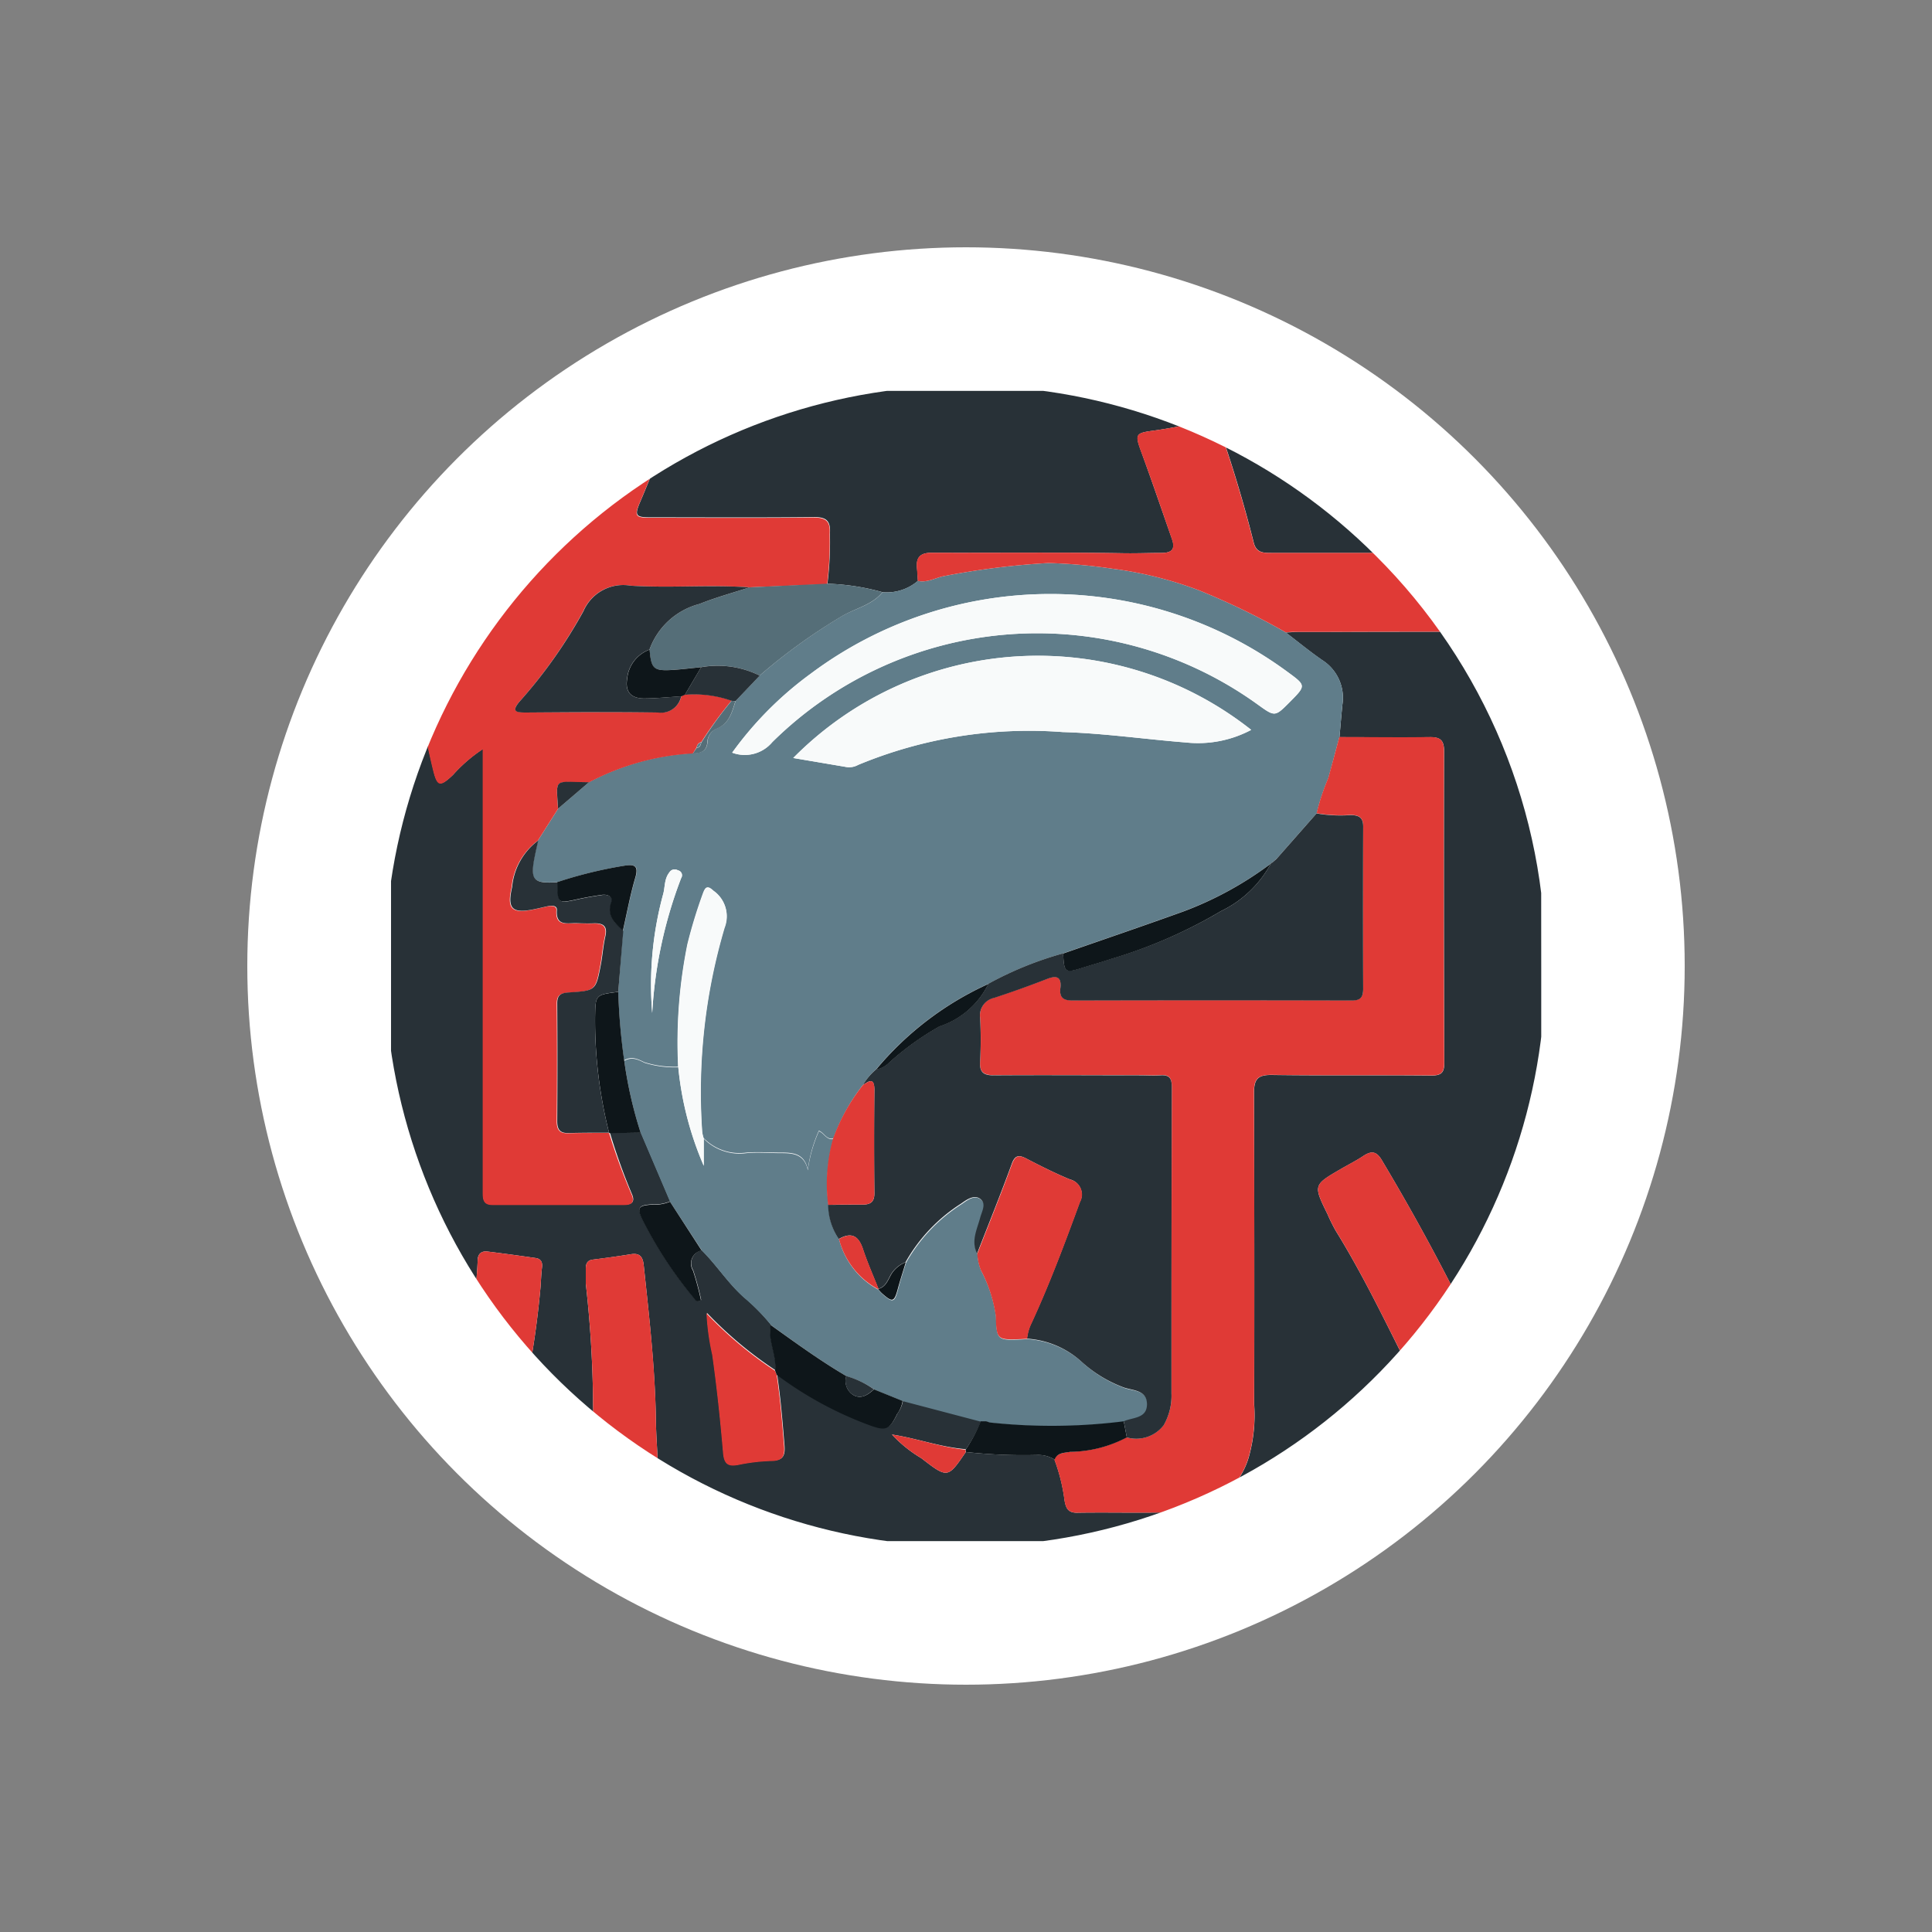 <svg id="bfec1826-49b6-4b44-9543-73319c200b04" data-name="Ebene 1" xmlns="http://www.w3.org/2000/svg" xmlns:xlink="http://www.w3.org/1999/xlink" viewBox="0 0 50 50"><rect x="0" y="0" width="50" height="50" fill="#808080" stroke="none"/><defs><style>.e5e5da59-2928-4ae9-9c0c-af64f99491c5{fill:none;}.ae692aea-ee82-4d89-b269-b55b22f85fbb{fill:#fff;}.e585a695-d218-4311-8b2d-46bc8dd2880b{clip-path:url(#ff340764-6958-467f-9249-e8bedfd1c66b);}.a5ff1afd-efae-4804-bf09-9706807c0b52{fill:#283137;}.f359d0c8-f2dc-4e44-8897-08049db84897{fill:#607d8a;}.ebed521e-0b58-4a78-88af-944c32f87029{fill:#e03a36;}.ac953757-9e0c-4a49-ba91-9aaf20085be8{fill:#556e78;}.ae101f0c-f541-44c2-b9fb-6695ce2f85db{fill:#0e161a;}.f60e0991-1f3e-4d68-9143-7c674815c86a{fill:#f8fafa;}</style><clipPath id="ff340764-6958-467f-9249-e8bedfd1c66b"><path class="e5e5da59-2928-4ae9-9c0c-af64f99491c5" d="M35.607,14.385A15.021,15.021,0,1,0,40,25,14.893,14.893,0,0,0,35.607,14.385Z"/></clipPath></defs><circle class="ae692aea-ee82-4d89-b269-b55b22f85fbb" cx="25" cy="25" r="18.6"/><g class="e585a695-d218-4311-8b2d-46bc8dd2880b"><path class="a5ff1afd-efae-4804-bf09-9706807c0b52" d="M39.887,25.037q0,7.277.007,14.553c0,.255-.05.3-.3.3q-14.591-.012-29.18,0c-.255,0-.3-.049-.3-.3q.012-14.591,0-29.18c0-.255.049-.3.3-.3q14.591.012,29.18,0c.254,0,.3.049.3.3Q39.881,17.724,39.887,25.037ZM23.077,37.125l-.025-.013.032.014a3.4,3.4,0,0,0,.76.612c.681.527.686.522,1.151-.16a13.45,13.45,0,0,0,1.828.075.8.8,0,0,1,.466.119,4.706,4.706,0,0,1,.263,1.064c.034.186.083.317.323.313.843-.014,1.686.012,2.528-.014a1.973,1.973,0,0,0,1.934-1.492,4,4,0,0,0,.122-1.287q.007-4.033-.005-8.067c0-.349.087-.474.456-.469,1.375.021,2.751,0,4.126.015.259,0,.343-.066.342-.327q-.015-4.035-.005-8.068c0-.284-.1-.364-.366-.362-.78.009-1.561,0-2.342,0,.026-.282.048-.566.077-.848a1.155,1.155,0,0,0-.525-1.147c-.324-.224-.63-.476-.944-.715.1,0,.2-.014.3-.014,1.625,0,3.25-.01,4.875,0,.33,0,.44-.1.416-.426-.028-.358-.008-.719-.01-1.079,0-.539,0-.539-.549-.539q-2.7,0-5.4,0c-.2,0-.389,0-.457-.263q-.366-1.454-.856-2.871c-.105-.3-.227-.318-.477-.265-.423.091-.847.178-1.275.236-.449.06-.469.094-.309.532.276.753.533,1.513.8,2.271.087.25.013.359-.271.36-.329,0-.657.014-.989.008-1.649-.027-3.3-.007-4.948-.013-.287,0-.419.1-.391.394.011.111.016.222.024.334a1.239,1.239,0,0,1-.911.294,5.974,5.974,0,0,0-1.431-.22,8.792,8.792,0,0,0,.064-1.3c.023-.324-.087-.429-.418-.425-1.414.016-2.828.006-4.242.006-.371,0-.4-.053-.247-.406.165-.384.318-.775.482-1.16.094-.22.056-.323-.2-.388-.429-.107-.846-.263-1.265-.41-.293-.1-.45-.019-.542.288a17.04,17.04,0,0,1-1.6,3.608,15.29,15.29,0,0,1-2.372,3.108c-.1.1-.227.2-.187.379.111.506.205,1.016.329,1.519.1.423.179.437.507.127a3.944,3.944,0,0,1,.777-.672v.421q0,4.3,0,8.595c0,.818,0,1.637,0,2.456,0,.177.015.321.248.321q1.711,0,3.423,0c.218,0,.26-.106.177-.286a15.511,15.511,0,0,1-.562-1.57l.8-.011.76,1.783a1.077,1.077,0,0,1-.47.079c-.357.018-.394.087-.24.4a10.717,10.717,0,0,0,1.316,2.007c.042.051.073.141.195.066a7.587,7.587,0,0,0-.207-.768.343.343,0,0,1,.225-.518c.388.388.683.86,1.1,1.224a5.254,5.254,0,0,1,.687.7c-.078.405.16.779.115,1.18a10.182,10.182,0,0,1-1.772-1.484,6.181,6.181,0,0,0,.148,1.077c.119.845.209,1.7.281,2.545.025.294.134.354.4.3a4.845,4.845,0,0,1,.846-.1c.286,0,.355-.115.333-.387-.05-.616-.1-1.233-.192-1.845a9.494,9.494,0,0,0,2.4,1.3c.433.161.519.117.719-.291a.774.774,0,0,0,.141-.337l2.023.532a3.8,3.8,0,0,1-.395.735C24.336,37.453,23.721,37.221,23.077,37.125ZM39.1,36.509c-.029-.061-.057-.116-.081-.174a56.761,56.761,0,0,0-3.252-6.3c-.143-.248-.277-.257-.491-.114-.184.122-.384.222-.575.333-.717.417-.714.416-.343,1.174a4.579,4.579,0,0,0,.212.427c.545.88,1.012,1.8,1.476,2.729s.921,1.856,1.315,2.816c.086.207.175.334.424.139.359-.281.748-.522,1.125-.78C39,36.694,39.1,36.633,39.1,36.509ZM13.991,33.283c.011-.161.016-.323.036-.483.017-.134-.028-.222-.163-.242-.415-.06-.831-.117-1.247-.168-.171-.021-.258.075-.255.24a9.718,9.718,0,0,1-.147,1.329,16.033,16.033,0,0,1-.971,3.947c-.114.3-.021.382.212.455q.513.161,1.03.314c.233.069.373.034.467-.245A23.62,23.62,0,0,0,13.991,33.283Zm1.169-.064a29.4,29.4,0,0,1,.189,3.136c.014.582.052,1.163.071,1.745.007.216.087.319.317.286.379-.055.759-.1,1.139-.146.162-.019.159-.136.155-.247-.016-.406-.05-.813-.056-1.22-.021-1.351-.173-2.691-.316-4.032-.023-.213-.1-.318-.329-.282-.329.053-.66.1-.99.14-.144.018-.18.111-.18.234S15.16,33.08,15.16,33.219Z"/><path class="f359d0c8-f2dc-4e44-8897-08049db84897" d="M22.841,15.327a1.239,1.239,0,0,0,.911-.294c.258.057.477-.094.712-.13a20.079,20.079,0,0,1,2.67-.332,13.841,13.841,0,0,1,1.656.147,9.906,9.906,0,0,1,2.234.557,18.638,18.638,0,0,1,2.249,1.089c.314.239.62.491.944.715a1.155,1.155,0,0,1,.525,1.147c-.029.282-.051.566-.077.848-.1.356-.188.712-.289,1.066a5.805,5.805,0,0,0-.3.906l-1.035,1.175-.115.1-.026,0-.008.025a9.042,9.042,0,0,1-2.267,1.24c-1.032.372-2.072.726-3.108,1.087a9.032,9.032,0,0,0-1.934.786,8.161,8.161,0,0,0-2.907,2.212,1.585,1.585,0,0,0-.344.408,4.922,4.922,0,0,0-.763,1.383c-.178.044-.248-.157-.377-.2a3.647,3.647,0,0,0-.286,1.01c-.086-.424-.383-.445-.7-.444-.3,0-.593-.022-.886,0a1.3,1.3,0,0,1-1.108-.373.871.871,0,0,1-.043-.178,14.976,14.976,0,0,1,.58-5.278.8.8,0,0,0-.288-.952c-.161-.153-.216-.08-.273.079a12.757,12.757,0,0,0-.4,1.311,12.817,12.817,0,0,0-.239,3.169,2.586,2.586,0,0,1-.873-.116c-.2-.1-.336-.153-.525-.051A15.946,15.946,0,0,1,16,25.668l.123-1.579c.105-.458.189-.922.322-1.371.1-.325-.031-.355-.293-.312a11.221,11.221,0,0,0-1.725.423c-.635.043-.719-.053-.592-.68.027-.132.059-.264.088-.4l.524-.825.8-.684a6.548,6.548,0,0,1,2.69-.749c.206,0,.36-.051.375-.3a.386.386,0,0,1,.246-.341c.323-.133.388-.428.481-.711l.629-.662a14.784,14.784,0,0,1,2.115-1.528C22.13,15.743,22.565,15.666,22.841,15.327Zm-2.312,4.29,1.391.236a.475.475,0,0,0,.286-.057,11.535,11.535,0,0,1,5.3-.85c1.067.031,2.121.185,3.183.269a2.929,2.929,0,0,0,1.691-.326A8.9,8.9,0,0,0,20.529,19.617Zm-1.58-.138a.929.929,0,0,0,1.039-.274,9.753,9.753,0,0,1,12.575-.963c.434.312.434.312.824-.081.416-.42.416-.42-.071-.776a10.354,10.354,0,0,0-12.341.055A9.138,9.138,0,0,0,18.949,19.479Zm-2.07,6.737a11.52,11.52,0,0,1,.75-3.493.13.13,0,0,0-.087-.2.158.158,0,0,0-.218.053c-.135.17-.11.374-.16.559A8.909,8.909,0,0,0,16.879,26.216Z"/><path class="ebed521e-0b58-4a78-88af-944c32f87029" d="M34.073,21.046a5.805,5.805,0,0,1,.3-.906c.1-.354.193-.71.289-1.066.781,0,1.562.013,2.342,0,.266,0,.366.078.366.362q-.012,4.034.005,8.068c0,.261-.083.329-.342.327-1.375-.013-2.751.006-4.126-.015-.369,0-.458.12-.456.469q.018,4.034.005,8.067a4,4,0,0,1-.122,1.287A1.973,1.973,0,0,1,30.4,39.135c-.842.026-1.685,0-2.528.014-.24,0-.289-.127-.323-.313a4.706,4.706,0,0,0-.263-1.064c.079-.181.252-.164.4-.2a3.216,3.216,0,0,0,1.469-.374.893.893,0,0,0,.963-.32,1.523,1.523,0,0,0,.2-.82q0-3.963.009-7.926c0-.219-.055-.323-.289-.307-.185.013-.372,0-.558,0-1.253,0-2.506-.006-3.758,0-.272,0-.376-.081-.356-.366a9.893,9.893,0,0,0,0-1.116.467.467,0,0,1,.366-.523c.458-.152.913-.313,1.363-.488.26-.1.382-.052.348.24-.028.246.081.318.318.317q3.609-.01,7.219,0c.23,0,.3-.084.3-.3q-.011-2.1,0-4.2c0-.233-.106-.292-.318-.3A3.617,3.617,0,0,1,34.073,21.046Z"/><path class="ebed521e-0b58-4a78-88af-944c32f87029" d="M17.931,19.5a6.548,6.548,0,0,0-2.69.749c-.911,0-.852-.146-.8.684q-.262.412-.524.825a1.691,1.691,0,0,0-.676,1.206c-.132.566.007.687.562.574.121-.024.241-.054.362-.08.105-.023.243-.018.234.1-.029.415.254.333.49.338.149,0,.3.012.446.006.242-.01.386.048.318.34-.055.241-.071.491-.117.734-.126.664-.129.668-.828.714-.191.012-.3.059-.3.279q.014,1.525,0,3.051c0,.223.077.316.3.309.347-.011.694-.007,1.041-.009l.017.01A15.581,15.581,0,0,0,16.34,30.9c.083.18.041.286-.177.286q-1.712,0-3.423,0c-.233,0-.248-.144-.248-.321,0-.819,0-1.638,0-2.456q0-4.3,0-8.595v-.421a3.944,3.944,0,0,0-.777.672c-.328.31-.4.3-.507-.127-.124-.5-.218-1.013-.329-1.519-.04-.181.086-.277.187-.379a15.29,15.29,0,0,0,2.372-3.108,17.04,17.04,0,0,0,1.6-3.608c.092-.307.249-.39.542-.288.419.147.836.3,1.265.41.259.065.3.168.2.388-.164.385-.317.776-.482,1.16-.152.353-.124.406.247.406,1.414,0,2.828.01,4.242-.006.331,0,.441.1.418.425a8.792,8.792,0,0,1-.064,1.3L19.4,15.2c-1.026-.071-2.055.02-3.079-.043a1.122,1.122,0,0,0-1.226.659,12.668,12.668,0,0,1-1.646,2.337c-.237.273-.061.283.168.282,1.138,0,2.277-.012,3.416,0a.531.531,0,0,0,.6-.42l.093-.039a2.9,2.9,0,0,1,1.208.155,10.4,10.4,0,0,0-.783,1.073.156.156,0,0,0-.121.137Z"/><path class="f359d0c8-f2dc-4e44-8897-08049db84897" d="M16.156,27.454c.189-.1.324-.051.525.051a2.586,2.586,0,0,0,.873.116,8.461,8.461,0,0,0,.659,2.549v-.7a1.3,1.3,0,0,0,1.108.373c.293-.027.59,0,.886,0,.313,0,.61.02.7.444a3.647,3.647,0,0,1,.286-1.01c.129.038.2.239.377.2a4.287,4.287,0,0,0-.128,1.716,1.591,1.591,0,0,0,.275.883,2.05,2.05,0,0,0,1.013,1.3c.033.036.064.074.1.107.281.249.322.233.419-.139.058-.224.131-.443.2-.665a4.3,4.3,0,0,1,1.437-1.515c.145-.1.329-.253.5-.119s.037.32-.006.483c-.079.306-.242.6-.081.93a1.279,1.279,0,0,0,.093.426,3.64,3.64,0,0,1,.384,1.181c.019.622.033.626.666.6l.148-.009a2.322,2.322,0,0,1,1.406.591,3.368,3.368,0,0,0,1.1.672c.234.084.6.055.6.436s-.368.334-.6.44a14.92,14.92,0,0,1-3.464.031l-.095-.031-.144,0-2.023-.532-.741-.3a2.3,2.3,0,0,0-.712-.342c-.681-.4-1.318-.865-1.96-1.324a5.254,5.254,0,0,0-.687-.7c-.415-.364-.71-.836-1.1-1.224L17.34,31.1l-.76-1.783A10.869,10.869,0,0,1,16.156,27.454Z"/><path class="ebed521e-0b58-4a78-88af-944c32f87029" d="M33.273,16.364a18.638,18.638,0,0,0-2.249-1.089,9.906,9.906,0,0,0-2.234-.557,13.841,13.841,0,0,0-1.656-.147,20.079,20.079,0,0,0-2.67.332c-.235.036-.454.187-.712.13-.008-.112-.013-.223-.024-.334-.028-.29.1-.395.391-.394,1.649.006,3.3-.014,4.948.013.332.006.66-.007.989-.008.284,0,.358-.11.271-.36-.262-.758-.519-1.518-.8-2.271-.16-.438-.14-.472.309-.532.428-.058.852-.145,1.275-.236.25-.053.372-.039.477.265q.489,1.419.856,2.871c.068.268.252.263.457.263q2.7,0,5.4,0c.546,0,.546,0,.549.539,0,.36-.018.721.01,1.079.024.327-.086.429-.416.426-1.625-.014-3.25,0-4.875,0C33.47,16.35,33.371,16.359,33.273,16.364Z"/><path class="ebed521e-0b58-4a78-88af-944c32f87029" d="M39.1,36.509c0,.124-.1.185-.19.248-.377.258-.766.5-1.125.78-.249.2-.338.068-.424-.139-.394-.96-.85-1.89-1.315-2.816s-.931-1.849-1.476-2.729a4.579,4.579,0,0,1-.212-.427c-.371-.758-.374-.757.343-1.174.191-.111.391-.211.575-.333.214-.143.348-.134.491.114a56.761,56.761,0,0,1,3.252,6.3C39.045,36.393,39.073,36.448,39.1,36.509Z"/><path class="ebed521e-0b58-4a78-88af-944c32f87029" d="M13.991,33.283a23.62,23.62,0,0,1-1.038,5.147c-.094.279-.234.314-.467.245q-.516-.154-1.03-.314c-.233-.073-.326-.159-.212-.455a16.033,16.033,0,0,0,.971-3.947,9.718,9.718,0,0,0,.147-1.329c0-.165.084-.261.255-.24.416.051.832.108,1.247.168.135.02.18.108.163.242C14.007,32.96,14,33.122,13.991,33.283Z"/><path class="ebed521e-0b58-4a78-88af-944c32f87029" d="M15.16,33.219c0-.139,0-.263,0-.386s.036-.216.18-.234c.33-.043.661-.087.99-.14.229-.036.306.069.329.282.143,1.341.3,2.681.316,4.032.006.407.04.814.056,1.22,0,.111.007.228-.155.247-.38.044-.76.091-1.139.146-.23.033-.31-.07-.317-.286-.019-.582-.057-1.163-.071-1.745A29.4,29.4,0,0,0,15.16,33.219Z"/><path class="ac953757-9e0c-4a49-ba91-9aaf20085be8" d="M19.4,15.2l2.008-.094a5.974,5.974,0,0,1,1.431.22c-.276.339-.711.416-1.064.63a14.784,14.784,0,0,0-2.115,1.528,2.447,2.447,0,0,0-1.515-.218c-.242.023-.484.054-.726.07-.51.032-.567-.02-.609-.525a1.875,1.875,0,0,1,1.291-1.18C18.525,15.462,18.968,15.343,19.4,15.2Z"/><path class="ebed521e-0b58-4a78-88af-944c32f87029" d="M20.1,35.58c.093.612.142,1.229.192,1.845.022.272-.047.383-.333.387a4.845,4.845,0,0,0-.846.1c-.264.05-.373-.01-.4-.3-.072-.85-.162-1.7-.281-2.545a6.181,6.181,0,0,1-.148-1.077,10.182,10.182,0,0,0,1.772,1.484Z"/><path class="ae101f0c-f541-44c2-b9fb-6695ce2f85db" d="M20.1,35.58l-.042-.111c.045-.4-.193-.775-.115-1.18.642.459,1.279.924,1.96,1.324a.426.426,0,0,0,.2.5c.2.1.368-.025.516-.157l.741.3a.774.774,0,0,1-.141.337c-.2.408-.286.452-.719.291A9.494,9.494,0,0,1,20.1,35.58Z"/><path class="ae101f0c-f541-44c2-b9fb-6695ce2f85db" d="M25.38,36.783l.144,0,.095.031a14.92,14.92,0,0,0,3.464-.031l.079.417a3.216,3.216,0,0,1-1.469.374c-.152.031-.325.014-.4.2a.8.8,0,0,0-.466-.119A13.45,13.45,0,0,1,25,37.578a.1.1,0,0,1-.01-.06A3.8,3.8,0,0,0,25.38,36.783Z"/><path class="ae101f0c-f541-44c2-b9fb-6695ce2f85db" d="M16.156,27.454a10.869,10.869,0,0,0,.424,1.86l-.8.012-.017-.01a11.907,11.907,0,0,1-.362-3c.01-.57.005-.57.6-.646A15.946,15.946,0,0,0,16.156,27.454Z"/><path class="ae101f0c-f541-44c2-b9fb-6695ce2f85db" d="M17.34,31.1l.819,1.264a.343.343,0,0,0-.225.518,7.587,7.587,0,0,1,.207.768c-.122.075-.153-.015-.195-.066a10.717,10.717,0,0,1-1.316-2.007c-.154-.311-.117-.38.24-.4A1.077,1.077,0,0,0,17.34,31.1Z"/><path class="ebed521e-0b58-4a78-88af-944c32f87029" d="M24.985,37.518a.1.1,0,0,0,.01.06c-.465.682-.47.687-1.151.16a3.4,3.4,0,0,1-.76-.612l-.006,0C23.721,37.221,24.336,37.453,24.985,37.518Z"/><path class="ebed521e-0b58-4a78-88af-944c32f87029" d="M23.084,37.126l-.032-.014.025.012Z"/><path class="a5ff1afd-efae-4804-bf09-9706807c0b52" d="M29.162,37.2l-.079-.417c.233-.106.6-.067.6-.44s-.362-.352-.6-.436a3.368,3.368,0,0,1-1.1-.672,2.322,2.322,0,0,0-1.406-.591,1.206,1.206,0,0,1,.122-.417c.47-1.018.861-2.069,1.247-3.121a.4.4,0,0,0-.254-.582c-.387-.16-.762-.349-1.134-.542-.2-.106-.3-.078-.379.152-.283.775-.593,1.54-.893,2.309-.161-.327,0-.624.081-.93.043-.163.165-.359.006-.483s-.356.016-.5.119a4.3,4.3,0,0,0-1.437,1.515.779.779,0,0,0-.361.29c-.095.149-.138.343-.343.4-.135-.342-.285-.678-.4-1.027s-.3-.447-.625-.262a1.591,1.591,0,0,1-.275-.883c.3,0,.591-.01.887-.007.21,0,.313-.067.31-.3q-.015-1.331,0-2.663c0-.328-.137-.243-.3-.128a1.585,1.585,0,0,1,.344-.408.64.64,0,0,0,.35-.189,7.3,7.3,0,0,1,1.292-.928,2.152,2.152,0,0,0,1.265-1.1,9.032,9.032,0,0,1,1.934-.786c.026.5.045.514.525.362.236-.074.475-.14.71-.22A12.575,12.575,0,0,0,31.6,23.579a2.887,2.887,0,0,0,1.289-1.228l.008-.025.026,0,.115-.1,1.035-1.175a3.617,3.617,0,0,0,.888.043c.212.006.319.065.318.3q-.008,2.1,0,4.2c0,.22-.071.3-.3.3q-3.609-.009-7.219,0c-.237,0-.346-.071-.318-.317.034-.292-.088-.342-.348-.24-.45.175-.9.336-1.363.488a.467.467,0,0,0-.366.523,9.893,9.893,0,0,1,0,1.116c-.02.285.084.368.356.366,1.252-.009,2.505,0,3.758,0,.186,0,.373.013.558,0,.234-.016.29.088.289.307q-.01,3.963-.009,7.926a1.523,1.523,0,0,1-.2.82A.893.893,0,0,1,29.162,37.2Z"/><path class="f60e0991-1f3e-4d68-9143-7c674815c86a" d="M20.529,19.617a8.9,8.9,0,0,1,11.853-.728,2.929,2.929,0,0,1-1.691.326c-1.062-.084-2.116-.238-3.183-.269a11.535,11.535,0,0,0-5.3.85.475.475,0,0,1-.286.057Z"/><path class="f60e0991-1f3e-4d68-9143-7c674815c86a" d="M18.949,19.479a9.138,9.138,0,0,1,2.026-2.039,10.354,10.354,0,0,1,12.341-.055c.487.356.487.356.071.776-.39.393-.39.393-.824.081a9.753,9.753,0,0,0-12.575.963A.929.929,0,0,1,18.949,19.479Z"/><path class="a5ff1afd-efae-4804-bf09-9706807c0b52" d="M16,25.668c-.592.076-.587.076-.6.646a11.907,11.907,0,0,0,.362,3c-.347,0-.694,0-1.041.009-.225.007-.3-.086-.3-.309q.011-1.526,0-3.051c0-.22.105-.267.3-.279.7-.046.7-.05.828-.714.046-.243.062-.493.117-.734.068-.292-.076-.35-.318-.34-.149.006-.3,0-.446-.006-.236,0-.519.077-.49-.338.009-.119-.129-.124-.234-.1-.121.026-.241.056-.362.08-.555.113-.694-.008-.562-.574a1.691,1.691,0,0,1,.676-1.206c-.029.132-.061.264-.088.4-.127.627-.043.723.592.68.006.559.005.556.534.44.205-.045.413-.08.62-.11.14-.019.3.042.243.187-.129.358.092.54.3.743Z"/><path class="f60e0991-1f3e-4d68-9143-7c674815c86a" d="M18.213,29.47v.7a8.461,8.461,0,0,1-.659-2.549,12.817,12.817,0,0,1,.239-3.169,12.757,12.757,0,0,1,.4-1.311c.057-.159.112-.232.273-.079a.8.8,0,0,1,.288.952,14.976,14.976,0,0,0-.58,5.278A.871.871,0,0,0,18.213,29.47Z"/><path class="ebed521e-0b58-4a78-88af-944c32f87029" d="M22.329,28.084c.167-.115.307-.2.3.128q-.012,1.331,0,2.663c0,.234-.1.3-.31.3-.3,0-.592,0-.887.007a4.287,4.287,0,0,1,.128-1.716A4.922,4.922,0,0,1,22.329,28.084Z"/><path class="ae101f0c-f541-44c2-b9fb-6695ce2f85db" d="M32.889,22.351A2.887,2.887,0,0,1,31.6,23.579a12.575,12.575,0,0,1-2.851,1.241c-.235.08-.474.146-.71.22-.48.152-.5.139-.525-.362,1.036-.361,2.076-.715,3.108-1.087A9.042,9.042,0,0,0,32.889,22.351Z"/><path class="ae101f0c-f541-44c2-b9fb-6695ce2f85db" d="M16.119,24.089c-.207-.2-.428-.385-.3-.743.053-.145-.1-.206-.243-.187-.207.03-.415.065-.62.11-.529.116-.528.119-.534-.44a11.221,11.221,0,0,1,1.725-.423c.262-.043.39-.013.293.312C16.308,23.167,16.224,23.631,16.119,24.089Z"/><path class="a5ff1afd-efae-4804-bf09-9706807c0b52" d="M18.147,17.267a2.447,2.447,0,0,1,1.515.218q-.315.331-.629.662l-.1-.01a2.9,2.9,0,0,0-1.208-.155Q17.935,17.624,18.147,17.267Z"/><path class="f60e0991-1f3e-4d68-9143-7c674815c86a" d="M16.879,26.216a8.909,8.909,0,0,1,.285-3.08c.05-.185.025-.389.16-.559a.158.158,0,0,1,.218-.053.13.13,0,0,1,.087.2A11.52,11.52,0,0,0,16.879,26.216Z"/><path class="ae101f0c-f541-44c2-b9fb-6695ce2f85db" d="M25.58,25.464a2.152,2.152,0,0,1-1.265,1.1,7.3,7.3,0,0,0-1.292.928.64.64,0,0,1-.35.189A8.161,8.161,0,0,1,25.58,25.464Z"/><path class="ac953757-9e0c-4a49-ba91-9aaf20085be8" d="M18.933,18.137l.1.01c-.093.283-.158.578-.481.711a.386.386,0,0,0-.246.341c-.015.245-.169.3-.375.3l.1-.147c.091,0,.1-.077.121-.138A10.4,10.4,0,0,1,18.933,18.137Z"/><path class="a5ff1afd-efae-4804-bf09-9706807c0b52" d="M14.443,20.928c-.054-.83-.113-.687.8-.684Z"/><path class="ae101f0c-f541-44c2-b9fb-6695ce2f85db" d="M33.038,22.221l-.115.1Z"/><path class="a5ff1afd-efae-4804-bf09-9706807c0b52" d="M19.4,15.2c-.434.142-.877.261-1.3.431a1.875,1.875,0,0,0-1.291,1.18.89.89,0,0,0-.58.751c-.058.342.1.517.443.513.319,0,.638-.035.957-.055a.531.531,0,0,1-.6.42c-1.139-.017-2.278-.008-3.416,0-.229,0-.4-.009-.168-.282A12.668,12.668,0,0,0,15.1,15.817a1.122,1.122,0,0,1,1.226-.659C17.347,15.221,18.376,15.13,19.4,15.2Z"/><path class="ae101f0c-f541-44c2-b9fb-6695ce2f85db" d="M17.632,18.021c-.319.02-.638.052-.957.055-.347,0-.5-.171-.443-.513a.89.89,0,0,1,.58-.751c.042.5.1.557.609.525.242-.016.484-.047.726-.07q-.211.357-.422.715Z"/><path class="f359d0c8-f2dc-4e44-8897-08049db84897" d="M18.15,19.21c-.024.061-.03.137-.121.138A.156.156,0,0,1,18.15,19.21Z"/><path class="ebed521e-0b58-4a78-88af-944c32f87029" d="M25.293,32.446c.3-.769.61-1.534.893-2.309.084-.23.175-.258.379-.152.372.193.747.382,1.134.542a.4.4,0,0,1,.254.582c-.386,1.052-.777,2.1-1.247,3.121a1.206,1.206,0,0,0-.122.417l-.148.009c-.633.023-.647.019-.666-.6a3.64,3.64,0,0,0-.384-1.181A1.279,1.279,0,0,1,25.293,32.446Z"/><path class="ebed521e-0b58-4a78-88af-944c32f87029" d="M21.713,32.066c.323-.185.511-.085.625.262s.265.685.4,1.027l-.013.009A2.05,2.05,0,0,1,21.713,32.066Z"/><path class="ae101f0c-f541-44c2-b9fb-6695ce2f85db" d="M22.726,33.364l.013-.009c.2-.055.247-.249.342-.4a.779.779,0,0,1,.361-.29c-.066.222-.139.441-.2.665-.1.372-.138.388-.419.139C22.79,33.438,22.759,33.4,22.726,33.364Z"/><path class="a5ff1afd-efae-4804-bf09-9706807c0b52" d="M22.616,35.955c-.148.132-.312.26-.516.157a.426.426,0,0,1-.2-.5A2.3,2.3,0,0,1,22.616,35.955Z"/><path class="a5ff1afd-efae-4804-bf09-9706807c0b52" d="M25.619,36.817l-.095-.031Z"/></g></svg>